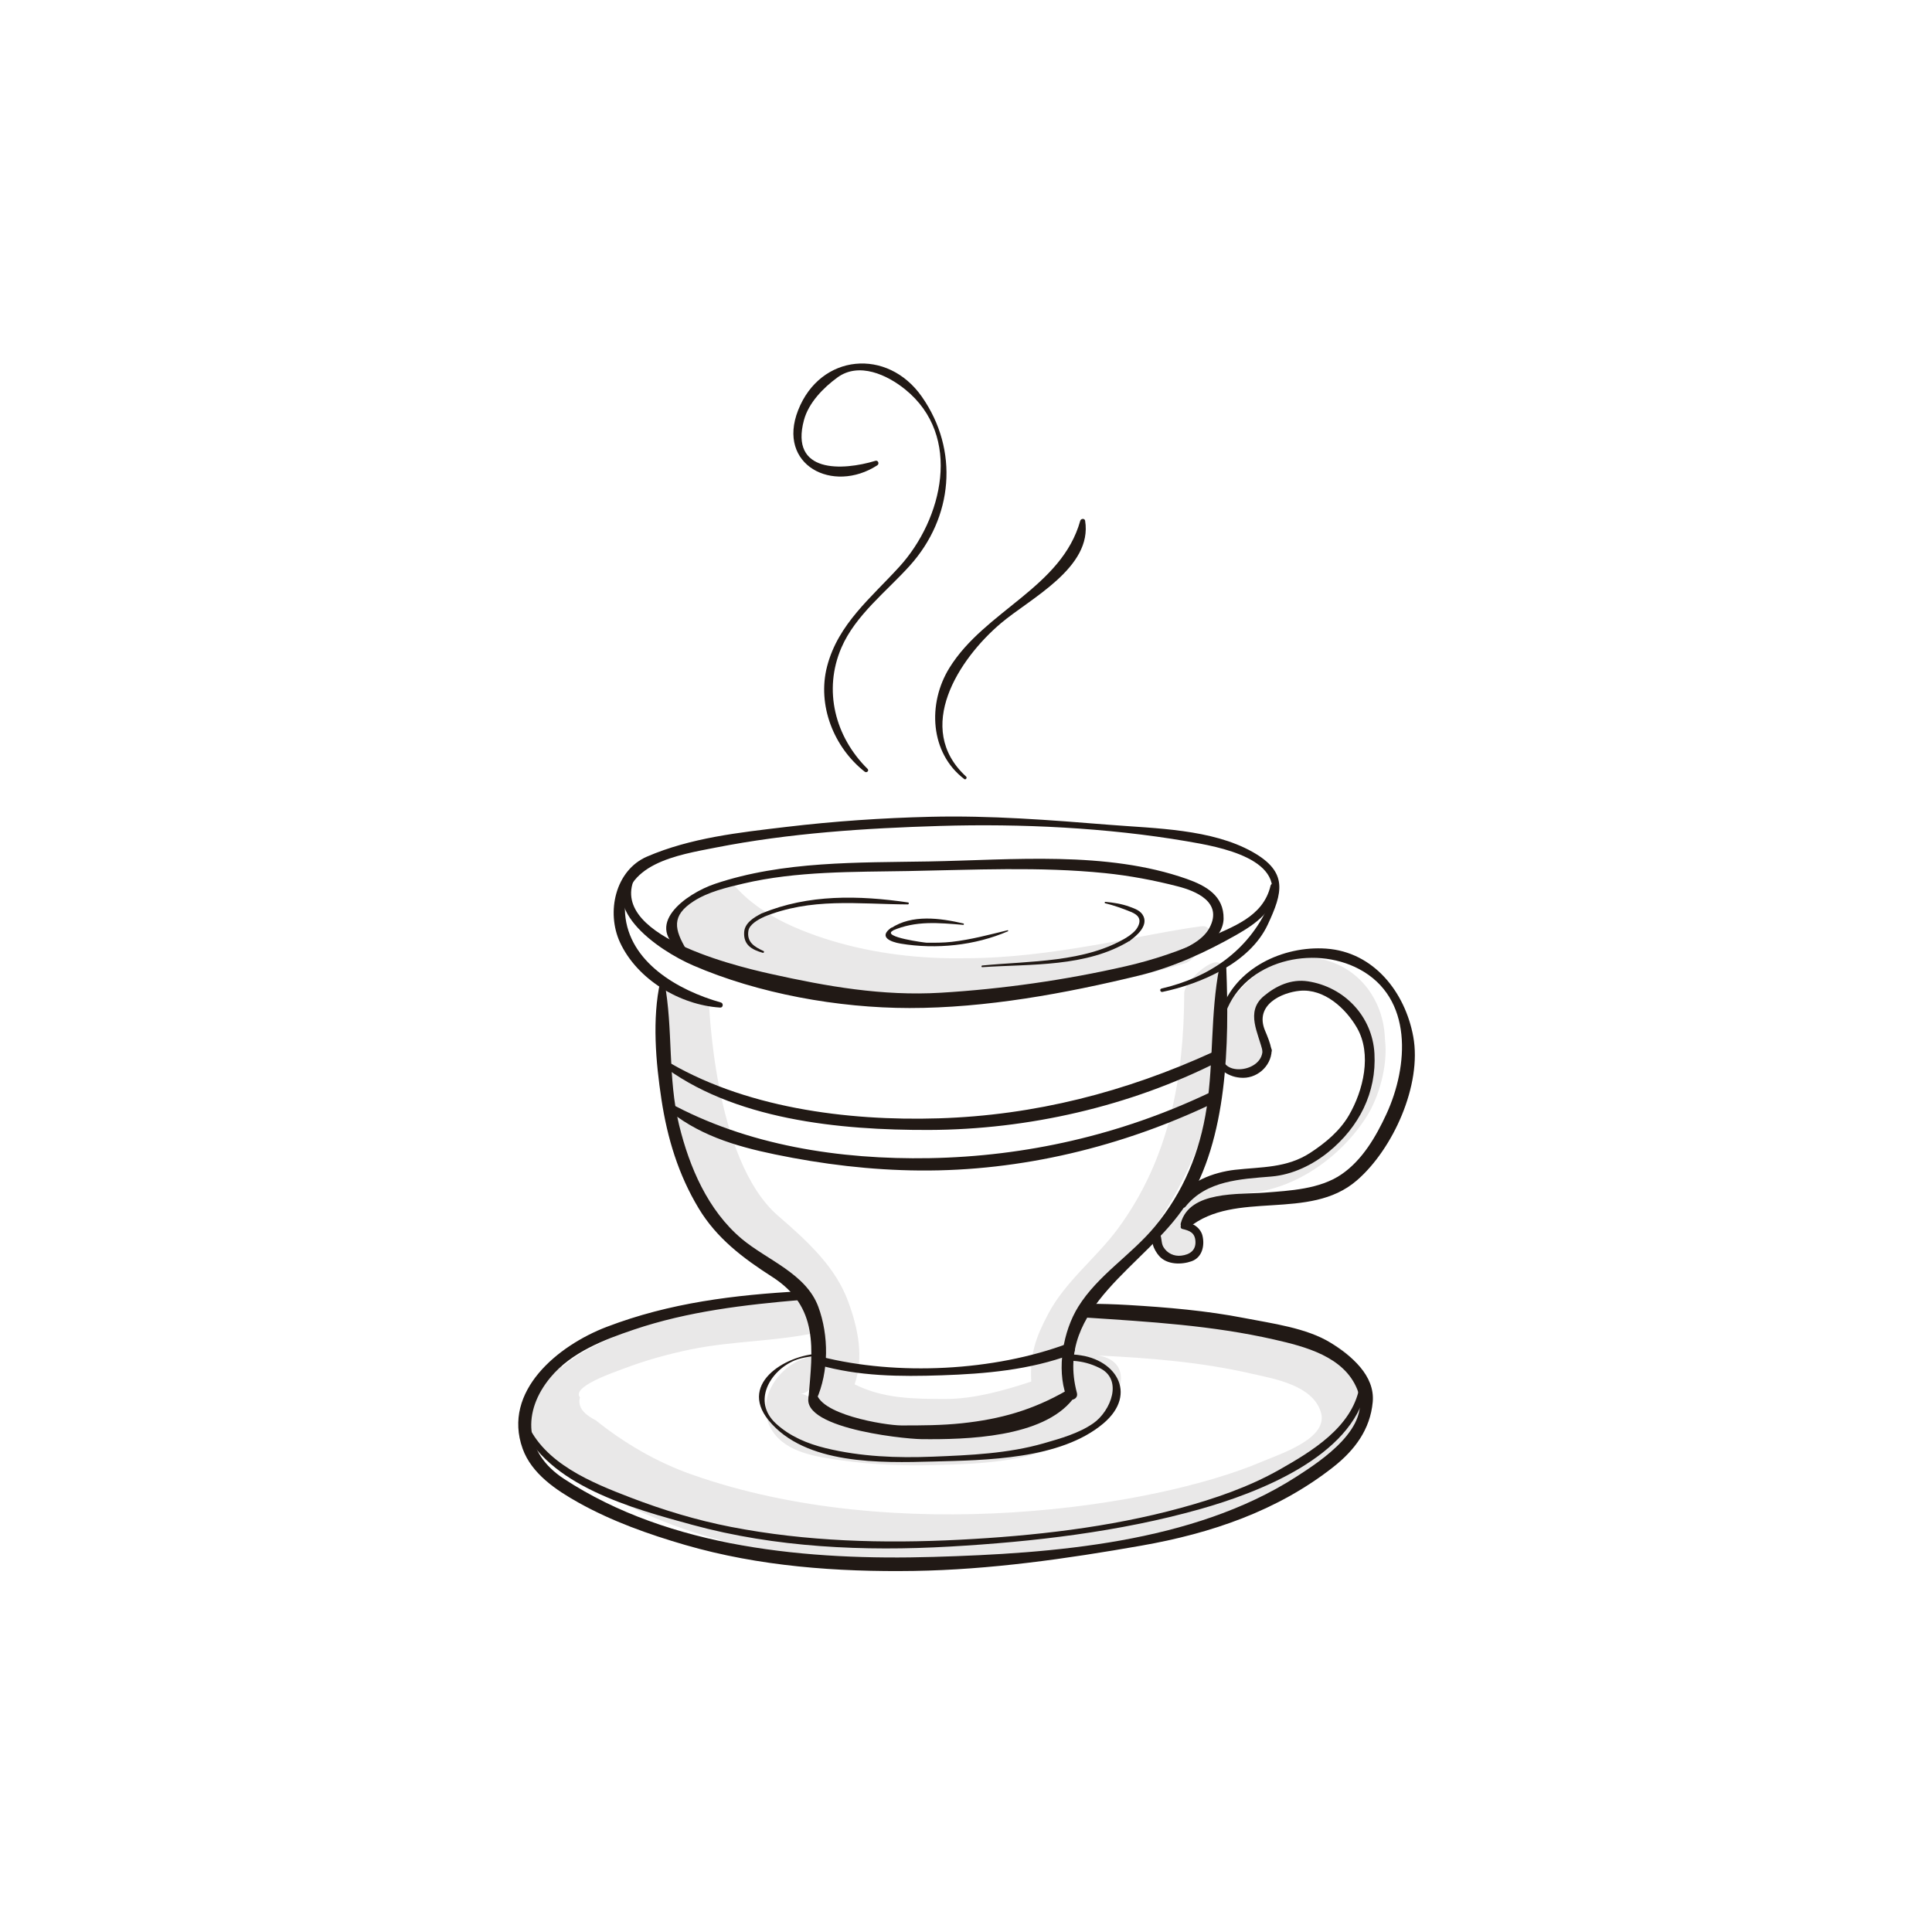 <?xml version="1.0" encoding="utf-8"?>
<!-- Generator: Adobe Illustrator 16.0.0, SVG Export Plug-In . SVG Version: 6.00 Build 0)  -->
<!DOCTYPE svg PUBLIC "-//W3C//DTD SVG 1.1//EN" "http://www.w3.org/Graphics/SVG/1.1/DTD/svg11.dtd">
<svg version="1.1" id="Layer_1" xmlns="http://www.w3.org/2000/svg" xmlns:xlink="http://www.w3.org/1999/xlink" x="0px" y="0px"
	 width="350px" height="350px" viewBox="0 0 350 350" enable-background="new 0 0 350 350" xml:space="preserve">
<g>
	<path fill="#E9E8E8" d="M217.511,167.817c-10.227,1.341-26.961,5.815-42.808,5.777c-2,0.032-4.011,0.003-6.037-0.108
		c-8.029-0.441-16.13-1.99-23.594-5.034c-3.608-1.471-7.06-3.34-9.978-5.949c-0.84-0.751-1.628-1.552-2.32-2.43
		c-0.687,0.178-1.369,0.332-2.027,0.434c-0.021,0.007-0.042,0.013-0.062,0.02c0-0.003-0.001-0.007-0.001-0.01
		c-0.167,0.025-0.336,0.054-0.5,0.074c-0.412,0.132-0.825,0.255-1.235,0.395c-2.349,0.945-4.509,2.222-6.245,4.313
		c-0.274,0.33-0.583,0.557-0.907,0.71c-0.091,1.069,0.005,2.153,0.352,3.222c1.913,5.899,10.735,7.518,15.804,8.909
		c11.059,3.036,23.643,4.867,35.386,3.25c14.086-0.28,28.371-3.094,41.422-6.903C216.694,173.92,221.393,167.308,217.511,167.817z"
		/>
	<path fill="#E9E8E8" d="M247.266,253.519c0.481-4.309-1.56-8.426-7.481-10.827c-6.453-2.617-14.146-3.462-21.02-4.172
		c-7.106-0.733-14.338-1.036-21.449-0.285c-0.33,0.034-0.711,0.181-1.113,0.405c1.28-2.875,3.498-4.928,5.82-7.436
		c4.576-4.94,8.545-10.419,11.68-16.387c3.498-6.662,6.179-14.125,7.463-21.758c0.49,0.686,1.135,1.32,1.979,1.882
		c2.637,1.753,8.55-4.123,6.273-6.519c-1.396-1.47-2.558-4.449-0.78-6.205c0.085-0.084,0.191-0.143,0.287-0.213
		c0.071-0.217,0.2-0.428,0.419-0.621c5.711-5.01,14.451-1.338,17.381,4.904c1.682,3.586,1.633,7.113,0.539,10.402
		c0.406,4.515-3.294,7.348-5.965,10.482c-0.263,0.309-0.563,0.451-0.863,0.482c-0.547,0.509-1.127,0.968-1.753,1.324
		c-5.989,4.941-12.892,4.355-20.278,5.299c-0.357,0.046-0.654-0.052-0.888-0.232c-1.54,1.306-2.971,2.739-4.226,4.335
		c-1.682,2.14-3.697,5.227-3.033,8.13c0.098,0.43,0.239,0.807,0.41,1.142c1.55,0.708,2.64,1.247,4.594,0.505
		c2.884-1.096,2.441-3.625,0.666-5.568c-0.689-0.755-0.51-1.79,0.303-2.355c1.197-0.832,2.668-1.363,4.116-1.272
		c0.3-0.339,0.531-0.583,0.57-0.612c1.127-0.827,2.349-1.517,3.637-2.064c0.107-0.045,0.218-0.084,0.326-0.127
		c0.065,0.002,0.112,0.016,0.184,0.014c9.082-0.236,17.851-6.467,22.575-13.987c2.078-3.309,3.846-9.059,3.266-13.843
		c-0.076-2.527-0.659-5.028-1.932-7.376c-3.955-7.301-12.811-9.573-19.896-5.449c-2.358,1.374-5.202,4.196-7.076,7.375
		c-0.021-2.553-0.226-5.092-0.636-7.598c-0.527-3.224-6.825,2.434-6.832,4.604c-0.045,15.328-2.687,29.975-11.959,42.609
		c-3.951,5.386-9.541,9.56-12.691,15.529c-2.199,4.167-3.334,7.229-3.061,12.242c-4.915,1.643-10.501,3.166-15.534,3.16
		c-5.806-0.007-11.307-0.06-16.466-2.66c1.677-4.926,0.67-10.008-1.167-15c-2.246-6.104-7.016-10.631-12.667-15.5
		c-11.867-10.227-12.497-39.111-12.608-39.193c-3.341-0.748-6.765-1.865-9.518-3.574c0.629,0.545,1.063,1.237,1.057,2.377
		c-0.002,0.441-0.024,0.862-0.05,1.275c0.254,1.711,0.336,3.438,0.264,5.174c-0.01,0.248-0.057,0.477-0.118,0.695
		c0.012,0.364,0.021,0.724,0.035,1.092c0.004,0.091,0.009,0.182,0.012,0.273c0.47,11.652,2.318,25.298,10.024,33.887
		c4.1,4.568,10.349,6.368,14.216,11.189c0.146,0.182,0.27,0.373,0.407,0.558c-4.124,0.327-8.326,1.171-12.112,1.837
		c-6.868,1.209-13.651,2.991-20.067,5.75c-3.681,1.584-7.704,3.36-10.771,6.1c0.033-0.614,0.136-1.247,0.342-1.904
		c0.065-0.208,0.144-0.41,0.226-0.609c-1.048,1.033-2.037,2.111-2.903,3.27c-0.821,2.215-1.905,4.162-3.266,6.154
		c-0.101,0.147-0.222,0.265-0.353,0.362c-0.338,0.757-0.649,1.534-0.965,2.307c1.961,4.774,6.828,8.268,11.367,11.19
		c15.815,10.184,34.516,13.799,53.042,14.787c6.846,0.365,13.772,0.502,20.696,0.301c10.955-2.562,22.252-2.738,33.204-5.328
		c5.411-1.279,11.267-3.26,16.875-5.818c2.88-1.477,5.724-3.025,8.497-4.711c0.11-0.064,0.22-0.111,0.327-0.147
		c0.368-0.274,0.733-0.553,1.097-0.835c0.803-0.947,1.623-1.797,2.539-2.561c2.369-2.752,4.158-5.816,5.418-9.202
		c0.006-0.833-0.055-1.673-0.141-2.516C247.605,252.817,247.438,253.171,247.266,253.519z M196.905,245.474
		c-0.351,0.02-0.701,0.049-1.047,0.1c-0.225,0.033-0.51,0.157-0.828,0.346c-0.004-0.174-0.002-0.348-0.002-0.521
		C195.654,245.422,196.28,245.448,196.905,245.474z M228.687,264.766c-19.629,8.37-66.449,15.429-103.464,2.324
		c-6.203-2.196-12.097-5.618-17.268-9.771c-0.671-0.345-1.309-0.74-1.861-1.219c-1.024-0.887-1.325-1.971-1.027-2.953
		c-1.577-1.909,6.009-4.479,7.61-5.092c4.015-1.539,8.179-2.711,12.388-3.584c7.56-1.568,15.456-1.426,22.94-3.076
		c0.293,1.399,0.451,2.828,0.457,4.273c-6.353-0.132-12.378,7.713-8.543,13.565c2.608,3.98,8.085,4.679,12.395,5.304
		c5.548,0.805,11.188,1.032,16.787,0.883c8.793-0.234,19.091-0.521,26.601-5.723c2.841-1.968,6.558-5.266,7.249-8.869
		c0.633-3.31-1.424-4.859-4.014-5.262c9.343,0.439,18.543,1.174,27.755,3.277c4.229,0.965,11.019,2.074,12.579,6.92
		C240.815,260.559,232.032,263.339,228.687,264.766z M147.595,253.865c-0.896-0.732-1.752-1.36-2.586-1.354
		c0.808-0.006,1.955-0.828,2.963-1.895c-0.091,0.453-0.19,0.906-0.305,1.357c-0.041,0.161-0.051,0.287-0.075,0.428
		C147.414,252.967,147.403,253.472,147.595,253.865z"/>
	<g>
		<g>
			<g>
				<g>
					<g>
						<path fill="#211915" d="M210.581,179.696c7.041-1.477,15.851-5.276,19.08-12.188c2.703-5.786,3.737-9.519-2.742-13.168
							c-7.412-4.175-17.642-4.253-25.878-4.914c-10.843-0.87-21.627-1.721-32.515-1.455c-8.743,0.213-17.431,0.805-26.115,1.838
							c-8.507,1.012-17.254,1.952-25.188,5.367c-5.768,2.482-7.429,10.082-4.907,15.543c3.111,6.734,10.875,11.366,18.156,11.813
							c0.54,0.033,0.623-0.78,0.125-0.921c-7.743-2.188-16.704-7.298-17.358-16.101c-0.675-9.081,9.656-10.633,16.387-11.957
							c13.36-2.626,27.112-3.518,40.696-3.925c14.618-0.438,30.247,0.312,44.666,2.775c5.682,0.971,18.684,3.165,14.8,11.707
							c-3.714,8.167-10.693,12.956-19.373,14.977C210.014,179.18,210.185,179.78,210.581,179.696L210.581,179.696z"/>
					</g>
				</g>
				<g>
					<g>
						<path fill="#211915" d="M119.614,177.842c-1.501,6.678-0.809,14.606,0.212,21.329c1.07,7.043,3.067,13.635,6.759,19.756
							c3.28,5.438,8.051,9.018,13.296,12.381c8.534,5.473,7.32,13.085,6.594,21.887c-0.061,0.735,1.112,1.071,1.419,0.385
							c2.279-5.092,2.269-11.67,0.345-16.857c-2.236-6.033-9.346-8.479-13.901-12.324c-6.109-5.156-9.449-12.975-11.306-20.557
							c-2.114-8.63-1.046-17.422-2.673-25.999C120.289,177.464,119.696,177.479,119.614,177.842L119.614,177.842z"/>
					</g>
				</g>
				<g>
					<g>
						<path fill="#211915" d="M220.892,175.264c-1.623,8.328-1.02,16.997-2.293,25.402c-1.218,8.035-4.182,15.238-9.36,21.501
							c-4.284,5.182-10.339,8.819-13.911,14.573c-2.737,4.41-3.93,11.198-2.182,16.126c0.43,1.211,2.282,0.735,1.943-0.535
							c-4.164-15.637,12.668-23.017,19.811-34.216c7.528-11.804,7.786-29.188,7.258-42.68
							C222.13,174.736,221.035,174.522,220.892,175.264L220.892,175.264z"/>
					</g>
				</g>
				<g>
					<g>
						<path fill="#211915" d="M147.141,251.693c-4.847,6.766,16.349,8.982,19.776,9.021c8.121,0.09,22.006-0.257,27.444-7.25
							c0.644-0.827-0.15-2.117-1.179-1.527c-6.1,3.502-11.93,5.159-18.935,5.9c-3.63,0.385-7.305,0.398-10.951,0.395
							c-2.887-0.004-15.469-2.021-15.436-6.343C147.865,251.478,147.354,251.396,147.141,251.693L147.141,251.693z"/>
					</g>
				</g>
				<g>
					<g>
						<path fill="#211915" d="M115.502,156.5c-8.437,7.499,3.812,15.694,10.057,18.396c11.866,5.134,26.298,7.706,39.176,7.718
							c13.838,0.012,28.25-2.631,41.654-5.897c6.189-1.508,12.158-4.249,17.669-7.398c3.418-1.953,7.05-4.475,7.151-8.728
							c0.014-0.593-0.899-0.722-1.036-0.14c-1.34,5.701-6.896,7.419-11.599,9.612c-4.7,2.191-9.567,3.821-14.613,4.979
							c-10.88,2.497-22.423,4.139-33.553,4.803c-10.534,0.628-20.582-1.142-30.814-3.421c-7.108-1.583-32.255-7.722-23.393-19.384
							C116.523,156.617,115.859,156.183,115.502,156.5L115.502,156.5z"/>
					</g>
				</g>
				<g>
					<g>
						<path fill="#211915" d="M124.383,172.105c-2.23-3.752-2.81-6.203,1.278-8.84c2.647-1.707,5.966-2.483,8.999-3.197
							c9.674-2.278,19.967-2.094,29.843-2.269c11.883-0.21,23.832-0.831,35.68,0.376c4.413,0.45,8.927,1.298,13.23,2.413
							c3.099,0.802,8.168,2.789,5.715,7.466c-1.224,2.333-4.065,3.55-6.317,4.624c-0.66,0.315-0.156,1.191,0.461,1.092
							c3.276-0.525,8.323-3.479,8.391-7.33c0.072-4.131-3.137-5.971-6.671-7.216c-14.594-5.139-31.579-3.43-46.71-3.165
							c-12.842,0.226-26.423-0.096-38.755,4.056c-5.258,1.77-13.388,7.583-5.656,12.503
							C124.191,172.823,124.571,172.423,124.383,172.105L124.383,172.105z"/>
					</g>
				</g>
				<g>
					<g>
						<path fill="#211915" d="M138.209,166.169c8.717-3.617,17.135-2.37,26.255-2.326c0.2,0.001,0.255-0.327,0.048-0.357
							c-8.894-1.296-18.08-1.515-26.497,1.983C137.59,165.646,137.776,166.349,138.209,166.169L138.209,166.169z"/>
					</g>
				</g>
				<g>
					<g>
						<path fill="#211915" d="M138.326,172.292c-1.649-0.771-3.078-1.603-2.745-3.677c0.187-1.162,1.75-1.994,2.715-2.483
							c0.418-0.211,0.05-0.838-0.367-0.627c-1.346,0.682-3.013,1.696-3.117,3.36c-0.145,2.314,1.372,3.175,3.378,3.748
							C138.378,172.667,138.509,172.378,138.326,172.292L138.326,172.292z"/>
					</g>
				</g>
				<g>
					<g>
						<path fill="#211915" d="M204.647,170.437c1.229-0.871,3.304-2.632,2.521-4.405c-0.464-1.051-1.522-1.396-2.533-1.769
							c-1.406-0.521-2.901-0.746-4.388-0.884c-0.146-0.014-0.173,0.219-0.034,0.253c1.602,0.393,3.148,0.942,4.672,1.569
							c1.374,0.565,1.968,1.366,1.21,2.756c-0.417,0.766-1.157,1.3-1.85,1.791C203.829,170.042,204.227,170.734,204.647,170.437
							L204.647,170.437z"/>
					</g>
				</g>
				<g>
					<g>
						<path fill="#211915" d="M177.946,175.212c8.837-0.594,18.883,0.028,26.701-4.775c0.437-0.269,0.037-0.958-0.402-0.688
							c-7.592,4.666-17.666,4.318-26.299,5.159C177.754,174.926,177.748,175.225,177.946,175.212L177.946,175.212z"/>
					</g>
				</g>
				<g>
					<g>
						<path fill="#211915" d="M161.387,168.118c-2.277,1.649-0.018,2.528,1.792,2.83c6.402,1.069,13.454,0.344,19.42-2.24
							c0.107-0.046,0.029-0.208-0.076-0.182c-3.391,0.824-6.65,1.706-10.134,2.101c-1.49,0.168-2.994,0.162-4.491,0.158
							c-0.309-0.001-8.123-1.03-6.209-2.152C162.026,168.437,161.696,167.895,161.387,168.118L161.387,168.118z"/>
					</g>
				</g>
				<g>
					<g>
						<path fill="#211915" d="M174.531,167.296c-4.213-0.976-9.313-1.689-13.123,0.857c-0.282,0.188-0.04,0.577,0.26,0.445
							c4.225-1.851,8.36-1.419,12.829-1.049C174.643,167.562,174.671,167.329,174.531,167.296L174.531,167.296z"/>
					</g>
				</g>
			</g>
			<g>
				<g>
					<path fill="#211915" d="M148.975,245.228c-5.896-0.13-15.424,5.107-9.73,12.075c6.621,8.103,20.384,7.718,29.791,7.467
						c9.537-0.255,23.072-0.351,30.837-6.889c6.435-5.418,2.184-12.09-5.384-12.493c-0.757-0.04-0.712,1.058,0,1.148
						c1.601,0.105,3.121,0.512,4.562,1.218c4.54,2.033,2.187,7.884-1.019,10.108c-2.615,1.814-5.909,2.733-8.935,3.603
						c-6.486,1.865-13.359,2.156-20.062,2.423c-6.565,0.262-13.057,0.015-19.465-1.545c-3.31-0.806-6.474-2.127-9-4.451
						c-4.36-4.012-1.073-9.577,3.402-11.445c1.528-0.638,3.415-0.729,5.034-0.988C149.141,245.437,149.102,245.23,148.975,245.228
						L148.975,245.228z"/>
				</g>
			</g>
			<g>
				<g>
					<path fill="#211915" d="M148.262,247.258c7.298,2.088,14.781,2.146,22.316,1.892c7.979-0.27,15.913-0.969,23.448-3.751
						c1.252-0.463,0.706-2.483-0.555-2.012c-13.403,5.021-30.925,5.892-44.798,2.379
						C147.706,245.521,147.304,246.983,148.262,247.258L148.262,247.258z"/>
				</g>
			</g>
			<g>
				<g>
					<path fill="#211915" d="M145.237,233.909c-12.207,0.675-23.87,2.085-35.356,6.478c-8.759,3.35-18.94,11.621-15.202,22.052
						c1.636,4.564,6.113,7.535,10.13,9.779c6.027,3.368,12.66,5.729,19.267,7.65c13.423,3.901,27.598,4.932,41.513,4.719
						c13.764-0.211,27.672-2.207,41.212-4.586c12.561-2.207,24.615-6.277,34.727-14.227c3.88-3.051,6.695-6.798,7.154-11.782
						c0.445-4.841-3.957-8.456-7.608-10.725c-4.354-2.705-10.679-3.52-15.613-4.484c-6.934-1.356-14.008-1.949-21.051-2.369
						c-2.516-0.149-5.027-0.222-7.548-0.224c-1.631-0.001-1.599,2.402,0,2.508c11.405,0.752,22.75,1.417,33.933,3.963
						c5.631,1.282,12.699,3.068,15.094,9.061c2.738,6.854-6.482,12.873-11.122,15.849c-18.689,11.985-44.09,13.846-65.673,14.478
						c-22.416,0.656-47.689-1.51-66.963-14.171c-7.167-4.708-7.597-12.136-2.368-18.398c3.768-4.513,9.62-6.764,15.016-8.59
						c9.871-3.341,20.119-4.521,30.459-5.409C146.233,235.394,146.257,233.853,145.237,233.909L145.237,233.909z"/>
				</g>
			</g>
			<g>
				<g>
					<path fill="#211915" d="M94.376,257.956c4.594,11.18,20.467,15.391,31.019,18.276c15.11,4.133,31.137,4.832,46.703,3.943
						c15.092-0.861,30.656-2.662,45.235-6.763c10.53-2.962,27.592-9.503,30.131-21.651c0.165-0.791-1.053-1.125-1.209-0.334
						c-1.417,7.154-8.551,11.46-14.449,14.803c-5.594,3.171-11.744,5.265-17.924,6.953c-12.924,3.531-26.68,5.07-40.032,5.755
						c-13.886,0.711-27.753,0.334-41.432-2.325c-6.192-1.204-12.241-3.036-18.126-5.292c-7.064-2.708-15.748-6.206-18.864-13.654
						C95.161,257.029,94.108,257.305,94.376,257.956L94.376,257.956z"/>
				</g>
			</g>
			<g>
				<g>
					<path fill="#211915" d="M119.533,192.656c13.132,10.25,32.648,12.095,48.76,12.045c17.955-0.056,36.404-4.267,52.437-12.385
						c1.159-0.587,0.144-2.245-1.006-1.721c-15.838,7.231-32.243,11.465-49.696,12.002c-16.632,0.512-35.476-1.913-49.87-10.751
						C119.667,191.546,119.065,192.292,119.533,192.656L119.533,192.656z"/>
				</g>
			</g>
			<g>
				<g>
					<path fill="#211915" d="M120.44,200.55c5.697,4.965,12.647,7.067,19.914,8.572c8.687,1.799,17.397,2.855,26.273,2.925
						c18.396,0.144,36.689-4.312,53.242-12.225c1.174-0.561,0.149-2.292-1.018-1.74c-15.853,7.494-32.938,11.415-50.465,11.727
						c-16.244,0.288-33.012-2.284-47.293-10.105C120.572,199.418,119.964,200.135,120.44,200.55L120.44,200.55z"/>
				</g>
			</g>
			<g>
				<g>
					<path fill="#211915" d="M230.335,190.119c-0.244-1.229-0.672-2.25-1.156-3.402c-1.975-4.7,3.043-6.92,6.296-7.226
						c4.415-0.414,8.301,3.167,10.336,6.676c2.787,4.803,1.146,11.435-1.439,15.874c-1.661,2.855-4.268,5.011-6.99,6.791
						c-4.285,2.802-8.845,2.543-13.698,3.093c-3.626,0.411-8.894,2.148-10.264,5.874c-0.272,0.74,0.849,1.414,1.351,0.786
						c3.798-4.741,9.968-4.977,15.55-5.447c3.82-0.321,7.5-2.108,10.444-4.527c5.432-4.463,8.625-10.666,8.229-17.769
						c-0.375-6.724-5.461-12.057-12.046-13.065c-3.023-0.463-5.749,0.794-7.998,2.677c-3.426,2.867-0.901,6.794-0.196,10.102
						C228.974,191.593,230.54,191.149,230.335,190.119L230.335,190.119z"/>
				</g>
			</g>
			<g>
				<g>
					<path fill="#211915" d="M220.449,190.883c-0.41,2.673,1.809,4.087,4.196,4.347c2.946,0.32,5.612-2.001,5.73-4.893
						c0.044-1.071-1.638-1.072-1.664,0c-0.096,3.946-7.577,4.752-7.25,0.683C221.508,190.443,220.537,190.308,220.449,190.883
						L220.449,190.883z"/>
				</g>
			</g>
			<g>
				<g>
					<path fill="#211915" d="M214.163,222.63c1.332,0.313,2.292,0.66,2.4,2.205c0.119,1.688-1.044,2.456-2.562,2.637
						c-1.319,0.158-2.54-0.419-3.227-1.546c-0.439-0.722-0.266-1.643-0.643-2.408c-0.096-0.194-0.368-0.248-0.545-0.143
						c-1.604,0.952-0.524,3.091,0.398,4.149c1.402,1.608,4.037,1.616,5.879,0.963c1.941-0.688,2.419-2.852,1.969-4.667
						c-0.385-1.554-2.434-2.963-3.837-1.817C213.778,222.183,213.905,222.569,214.163,222.63L214.163,222.63z"/>
				</g>
			</g>
			<g>
				<g>
					<path fill="#211915" d="M222.045,183.439c3.504-9.491,15.86-12.28,24.146-7.896c9.876,5.225,8.955,17.655,4.968,26.285
						c-1.89,4.09-4.362,8.33-8.127,10.91c-3.947,2.705-9.311,2.953-13.898,3.318c-4.687,0.373-13.609-0.387-15.21,5.506
						c-0.24,0.887,0.798,1.348,1.43,0.832c8.441-6.879,21.808-1.09,30.436-8.538c6.557-5.659,11.843-17.322,10.233-26.075
						c-1.468-7.984-7.11-15.328-15.785-15.931c-7.783-0.541-16.502,3.522-19.052,11.353
						C221.006,183.755,221.849,183.97,222.045,183.439L222.045,183.439z"/>
				</g>
			</g>
		</g>
		<g>
			<g>
				<g>
					<path fill="#211915" d="M157.164,139.286c-5.886-5.821-8.061-14.238-4.735-21.954c2.54-5.892,8.196-10.193,12.396-14.863
						c7.832-8.707,8.965-20.887,2.176-30.604c-6.206-8.88-18.378-7.814-22.412,2.448c-3.907,9.94,6.283,15.186,14.34,9.982
						c0.414-0.267,0.156-0.965-0.343-0.813c-5.941,1.803-15.55,2.312-12.941-7.381c0.847-3.146,3.517-5.861,6.061-7.718
						c3.923-2.865,9.06-0.441,12.271,2.158c10.463,8.468,6.751,23.531-0.999,32.074c-5.14,5.666-11.138,10.392-13.144,18.111
						c-1.833,7.053,1.242,14.703,6.816,19.074C157.009,140.081,157.506,139.625,157.164,139.286L157.164,139.286z"/>
				</g>
			</g>
			<g>
				<g>
					<path fill="#211915" d="M175.028,140.692c-9.546-8.78-1.296-21.367,6.306-27.795c5.326-4.504,16.63-10.079,15.246-18.563
						c-0.075-0.465-0.768-0.408-0.881,0c-3.38,12.111-17.283,16.273-23.706,26.664c-4.009,6.486-3.514,15.419,2.694,20.135
						C174.943,141.329,175.26,140.906,175.028,140.692L175.028,140.692z"/>
				</g>
			</g>
		</g>
	</g>
</g>
</svg>

